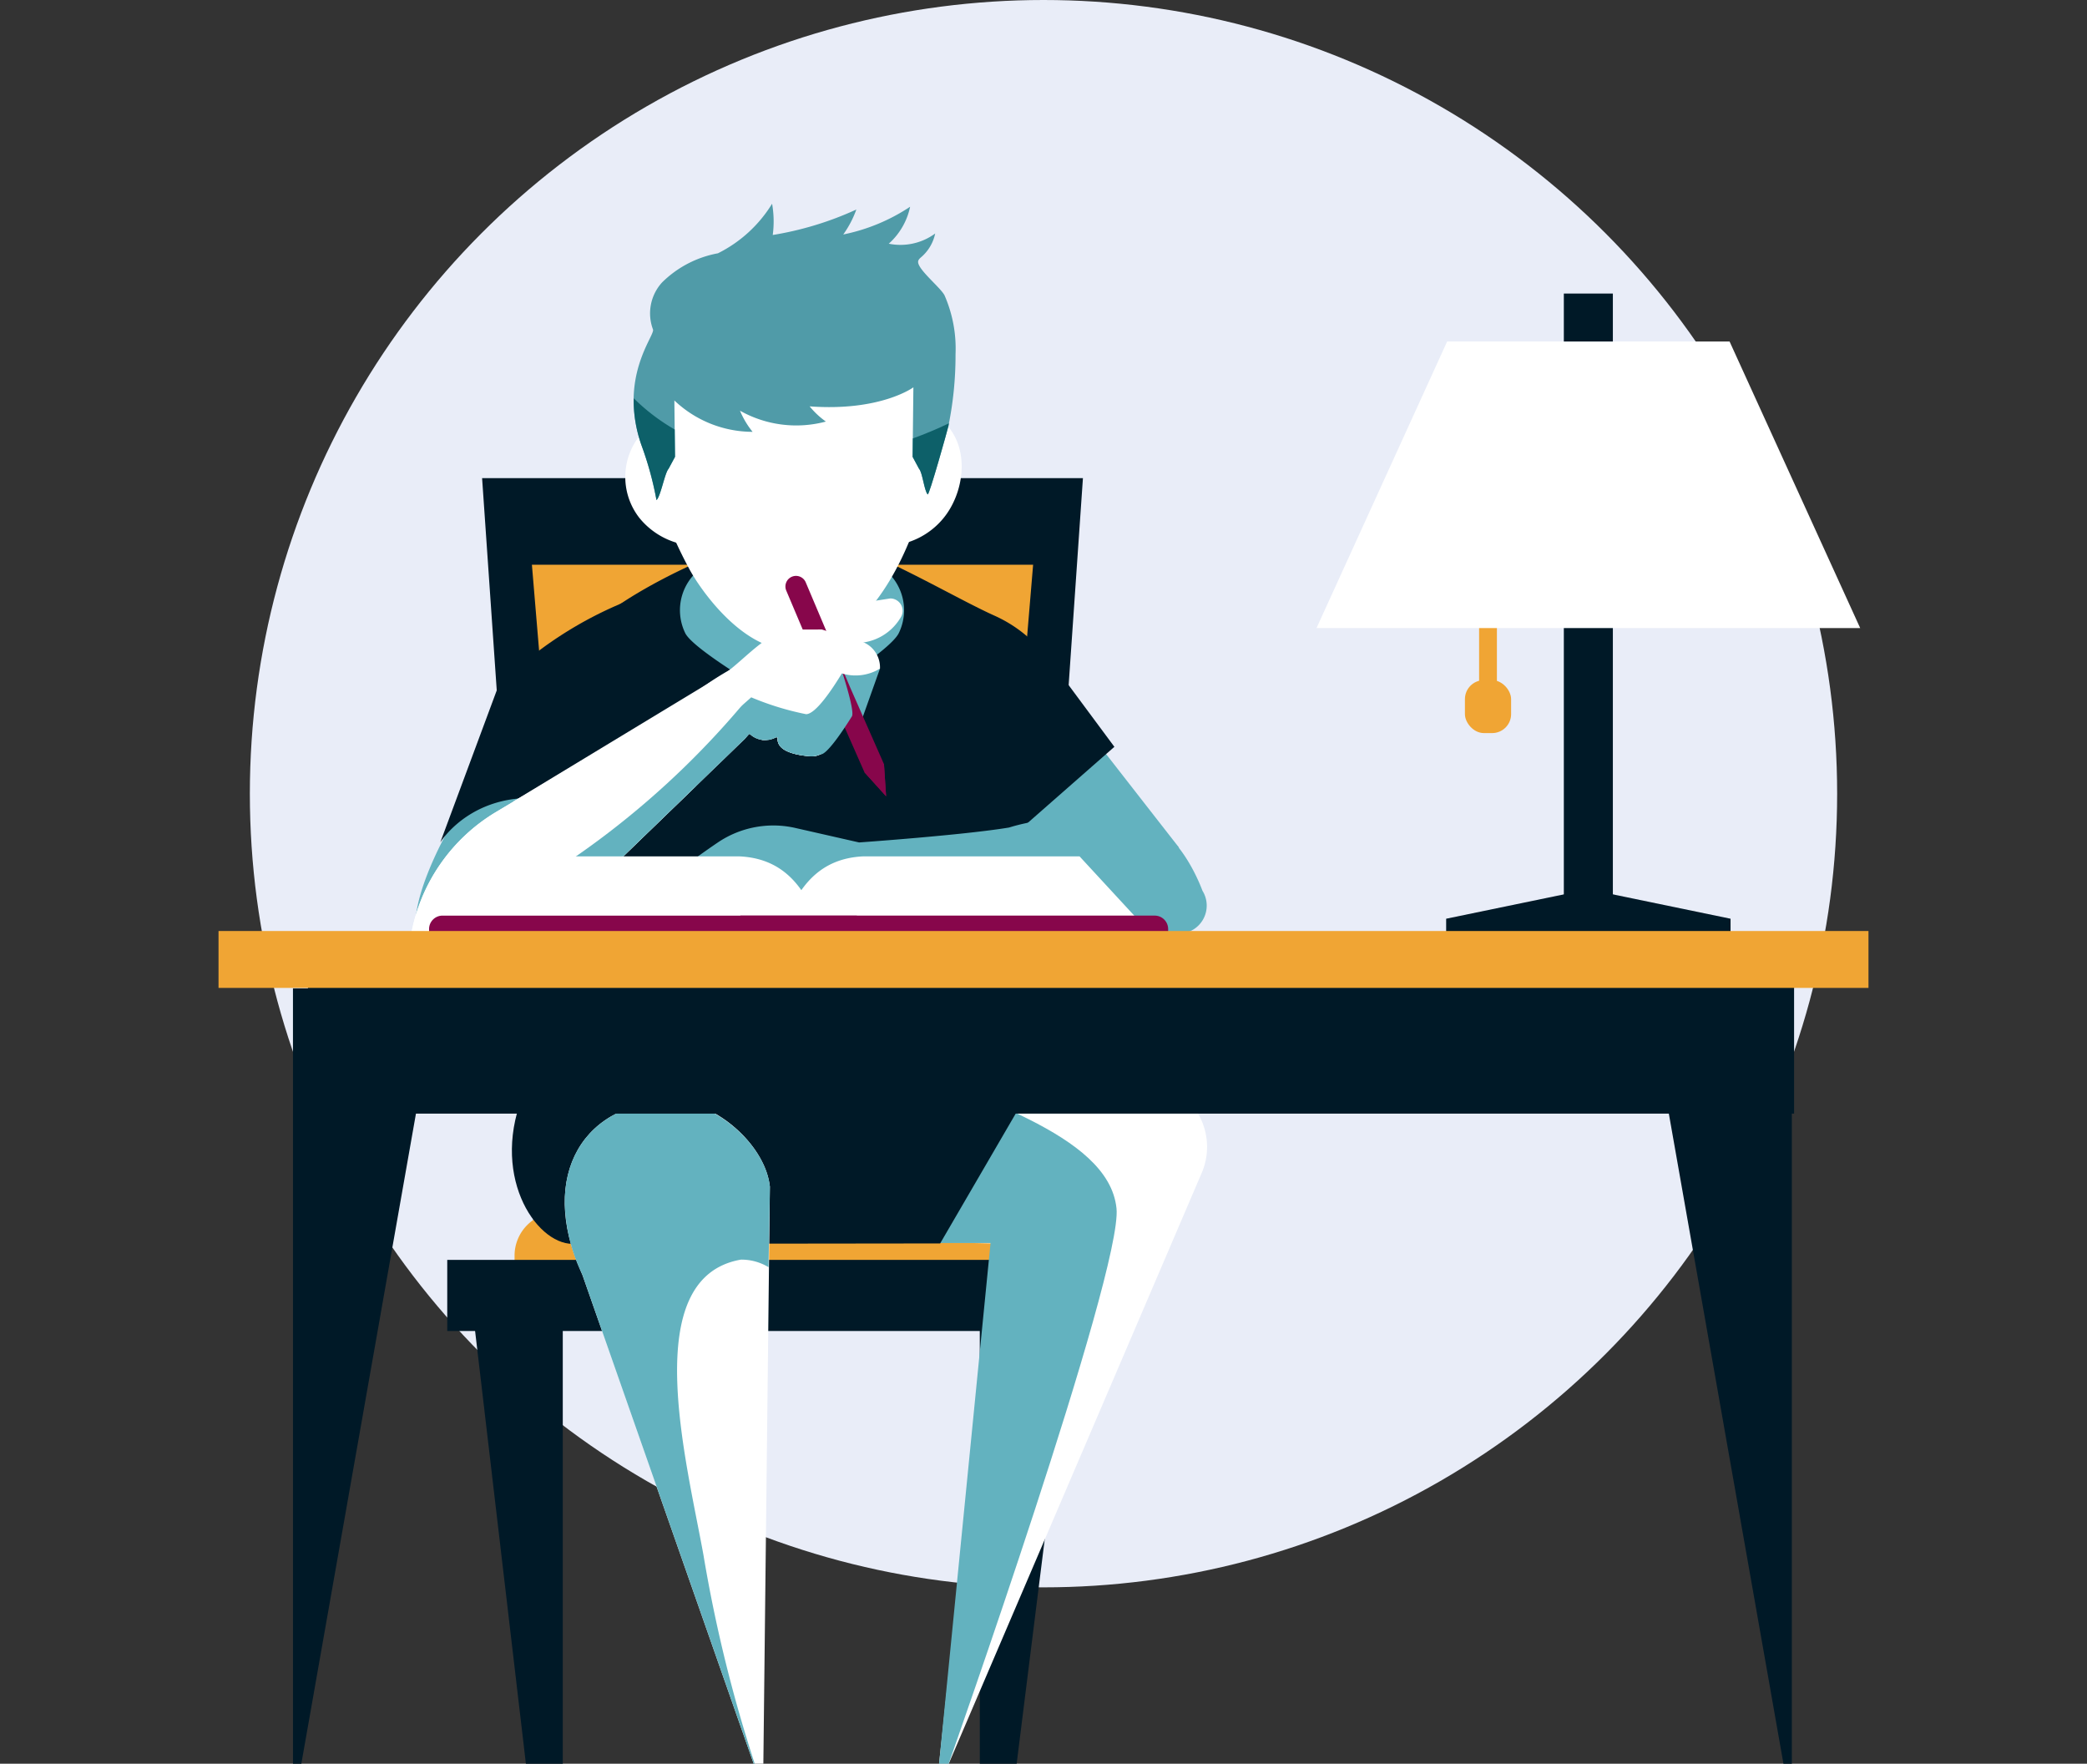 <svg viewBox="0 0 142 120" xmlns="http://www.w3.org/2000/svg"><rect x="0" y="0" width="142" height="120" fill="#333333" stroke="none"/><circle cx="71" cy="54" fill="#e9edf8" r="54"/><path d="m0 0h142v120h-142z" fill="none"/><path d="m32.802 32.53 3.81 55.199h33.261l3.81-55.199z" fill="#001927"/><path d="m36.191 38.422 3.854 46.056h26.395l3.854-46.056z" fill="#f0a534"/><path d="m37.957 82.484h34.002a0 0 0 0 1 0 0v3.591a0 0 0 0 1 0 0h-36.948a0 0 0 0 1 0 0v-.645a2.945 2.945 0 0 1 2.945-2.945z" fill="#f0a534"/><g fill="#001927"><path d="m66.665 120.1h2.496l3.884-31.067h-6.38z"/><path d="m30.431 85.72h43.359v4.838h-43.359z"/><path d="m38.291 120.1h-2.497l-3.883-33.074h6.38z"/><path d="m74.504 64.863c-4.444-7.127 1.602-12.444-2.823-19.487a9.193 9.193 0 0 0 -3.987-3.475c-3.095-1.379-9.351-5.247-12.957-5.576-4.14-.378-14.119 5.056-14.418 6.517-1.156 5.648-1.624 12.453.533 22.021z"/></g><path d="m80.223 57.672-8.819 2.389-5.791-7.01s7.158-4.328 7.749-4.18l4.168 5.348z" fill="#63b2bf"/><path d="m70.257 43.305 5.566 7.507-7.619 6.688-5.972-1.252z" fill="#001927"/><path d="m78.803 56.386c-1.671-.993-6.89-1.1-10.141-.084-3.096.516-10.21 1.016-10.21 1.016l-4.312-.98a6.743 6.743 0 0 0 -5.272.964c-3.253 2.198-7.939 6.02-7.939 6.02l37.703.117a12.018 12.018 0 0 0 1.634.086 1.911 1.911 0 0 0 1.548-2.924s-1.093-3.075-3.01-4.214z" fill="#63b2bf"/><path d="m53.576 47.935s-6.39-3.636-6.959-4.873a3.555 3.555 0 0 1 3.093-5.097h8.357a3.555 3.555 0 0 1 3.093 5.097c-.57 1.237-6.264 4.873-7.584 4.873z" fill="#63b2bf"/><path d="m31.785 54.27s-3.2 4.876-3.505 8.229h7.01v-8.991a24.484 24.484 0 0 1 -3.505.762z" fill="#63b2bf"/><path d="m29.956 57.318s2.703-4.476 9.294-2.543a12.579 12.579 0 0 0 6.554.105l7.137-.78-10.185-13.24a26.375 26.375 0 0 0 -8.838 5.791z" fill="#001927"/><path d="m43.753 29.376a4.52 4.52 0 0 0 -.243 5.869 5.143 5.143 0 0 0 3.82 1.892" fill="#fff"/><path d="m64.461 28.963c1.548 1.776 1.088 4.634-.26 6.282a5.143 5.143 0 0 1 -3.82 1.892" fill="#fff"/><path d="m46.938 38.781c-2.163-3.979-3.604-8.7-2.876-12.982.789-4.642 3.834-9.213 10.013-9.418a16.63 16.63 0 0 1 4.892.636c2.624.711 3.821 3.854 4.466 6.494 1.715 7.013-2.369 20.724-9.531 20.724-3.447 0-6.298-4.229-6.964-5.454z" fill="#fff"/><path d="m64.271 20.103c-.27-.538-1.831-1.766-1.803-2.297.007-.138.127-.238.232-.329a2.896 2.896 0 0 0 .93-1.59 3.99 3.99 0 0 1 -3.158.694 4.649 4.649 0 0 0 1.453-2.515 12.799 12.799 0 0 1 -4.55 1.888 6.919 6.919 0 0 0 .891-1.699 22.141 22.141 0 0 1 -5.688 1.733 6.926 6.926 0 0 0 -.045-2.126 9.064 9.064 0 0 1 -3.685 3.372 7.256 7.256 0 0 0 -3.806 1.988 3.12 3.12 0 0 0 -.61 3.2c.126.44-2.436 3.33-.736 8.011a22.52 22.52 0 0 1 .971 3.593c.288-.257.561-1.848.824-2.133l.436-.81q-.021-1.91-.043-3.837a7.744 7.744 0 0 0 5.323 2.135 5.856 5.856 0 0 1 -.858-1.438 7.802 7.802 0 0 0 5.843.739 5.604 5.604 0 0 1 -1.104-1.034c4.825.356 7.059-1.295 7.059-1.295-.014 1.301-.039 3.44-.053 4.73l.436.81c.238.258.351 1.487.588 1.744.098.106 1.369-4.447 1.412-4.656a24.04 24.04 0 0 0 .485-4.885 9.034 9.034 0 0 0 -.745-3.993z" fill="#509ba8"/><path d="m43.119 27.099a9.137 9.137 0 0 0 .578 3.333 22.522 22.522 0 0 1 .971 3.593c.288-.257.561-1.848.824-2.133l.436-.81c-.007-.617-.014-1.24-.021-1.86a13.621 13.621 0 0 1 -2.788-2.124z" fill="#0d6069"/><path d="m62.11 29.83c-.005.459-.01.891-.014 1.254l.436.81c.238.258.351 1.487.588 1.744.098.106 1.369-4.447 1.412-4.656.012-.059.015-.12.027-.179-.802.384-1.622.728-2.449 1.028z" fill="#0d6069"/><path d="m59.875 45.488-1.74 4.889-1.228-4.886z" fill="#63b2bf"/><path d="m56.906 44.502-6.411.692 5.185-4.589z" fill="#fff"/><path d="m58.35 43.746a3.528 3.528 0 0 0 2.916-1.707.843.843 0 0 0 -.692-1.322l-5.848.906-3.939 3.474" fill="#fff"/><path d="m53.88 39.239a.72.72 0 0 0 -.383.943l3.036 7.181 2.287 5.187 1.471 1.627-.145-2.187-2.287-5.187-3.036-7.181a.72.72 0 0 0 -.943-.383z" fill="#87064b"/><path d="m60.146 51.99-1.326.56 1.471 1.627" fill="#87064b"/><path d="m54.916 49.073a10.496 10.496 0 0 0 1.896.788l-.23.743-.351.4a1.325 1.325 0 0 1 -1.095.454c-.748-.057-1.885-.245-2.16-.855a.745.745 0 0 1 -.062-.429l-.108-.013a1.521 1.521 0 0 1 -1.776-.208l-.066-.008-.277.319-13.823 13.361-8.889-.06a12.279 12.279 0 0 1 5.774-8.317l13.506-8.078a19.308 19.308 0 0 1 3.561-2.196c.422 1.843 2.404 3.198 4.1 4.098z" fill="#fff"/><path d="m38.406 55.204a10.232 10.232 0 0 1 -2.863-1.028l-1.794 1.073a12.279 12.279 0 0 0 -5.774 8.317l8.889.06 10.499-10.148a12.16 12.16 0 0 1 -8.957 1.726z" fill="#fff"/><path d="m54.916 49.073a13.185 13.185 0 0 1 -2.409-1.598 3.121 3.121 0 0 1 -.675 2.871 2.207 2.207 0 0 0 .974-.186l.108.013a.745.745 0 0 0 .062.429c.275.611 1.412.798 2.16.855a1.325 1.325 0 0 0 1.095-.454l.351-.4.23-.743a10.495 10.495 0 0 1 -1.896-.788z" fill="#fff"/><path d="m57.099 45.097s-5.421 3.146-5.886 2.012a58.112 58.112 0 0 1 -21.504 16.492l7.155.025 13.823-13.361.278-.319.066.008a1.521 1.521 0 0 0 1.776.208l.108.013a.745.745 0 0 0 .062.429c.275.611 1.412.798 2.16.855a1.297 1.297 0 0 0 .696-.151l.004.005s.329.294 2.125-2.571c.245-.39-.862-3.644-.862-3.644z" fill="#63b2bf"/><path d="m53.063 71.129 25.679 2.559a4.482 4.482 0 0 1 2.996 6.178l-17.229 40.235h-.626l3.779-35.498-11.809-.236z" fill="#fff"/><path d="m75.967 82.212c-.534-5.177-10.165-7.529-15.645-10.36l-7.258-.723 1.815 13.441h12.518l-3.512 35.53h.626s11.895-33.638 11.457-37.887z" fill="#63b2bf"/><path d="m42.098 73.992-6.351.133c-2.513 5.682.661 10.505 3.21 10.505l25.011-.029 7.997-13.743z" fill="#001927"/><path d="m39.536 86.534c-2.909-6.512.102-11.772 6.667-11.648 2.937.409 5.892 3.206 6.18 5.85l-.445 39.364h-.622l-11.69-33.363z" fill="#fff"/><path d="m46.665 74.996c-.154-.034-.307-.088-.461-.109-4.924-.093-7.849 2.843-7.776 7.064a11.823 11.823 0 0 0 1.109 4.585l.09.202 11.69 33.363h.068a96.742 96.742 0 0 1 -3.518-14.282c-1.169-6.484-4.458-18.891 2.543-20.117a3.549 3.549 0 0 1 1.88.514l.094-5.479c-.273-2.504-2.942-5.122-5.719-5.74z" fill="#63b2bf"/><path d="m20.952 64.45h101.118v11.318h-101.118z" fill="#001927"/><path d="m19.933 120.1h.553l9.318-52.855h-9.871z" fill="#001927"/><path d="m121.917 120.1h-.553l-9.318-52.855h9.871z" fill="#001927"/><path d="m35.594 58.265h14.695c2.97.124 4.427 2.05 5.333 4.468a1.12 1.12 0 0 1 0 .904s-25.162-.3-24.838-.024l.509-.689z" fill="#fff"/><path d="m73.453 58.265h-14.695c-2.969.124-4.427 2.05-5.333 4.468a1.12 1.12 0 0 0 0 .904s25.162-.3 24.838-.024l-.509-.689z" fill="#fff"/><path d="m30.108 62.297h28.191a0 0 0 0 1 0 0v2.228a0 0 0 0 1 0 0h-28.191a.914.914 0 0 1 -.914-.914v-.4a.914.914 0 0 1 .914-.914z" fill="#87064b"/><path d="m51.289 62.297h28.191a0 0 0 0 1 0 0v2.228a0 0 0 0 1 0 0h-28.191a.914.914 0 0 1 -.914-.914v-.4a.914.914 0 0 1 .914-.914z" fill="#87064b" transform="matrix(-1 0 0 -1 129.856 126.821)"/><path d="m106.404 19.973h3.336v42.702h-3.336z" fill="#001927"/><path d="m117.747 64.51h-9.675-9.675v-2.002l9.675-2.002 9.675 2.002z" fill="#001927"/><path d="m14.869 63.344h112.263v3.871h-112.263z" fill="#f0a534"/><path d="m58.332 43.576-2.413-.747-2.514.001c-1.616.667-2.578 1.828-3.956 2.904 0 0-10.495 6.35-14.538 8.808 4.641 3.47 16.202-7.098 16.202-7.098a19.335 19.335 0 0 0 3.732 1.147c.65 0 1.774-1.683 2.434-2.773a3.184 3.184 0 0 0 2.595-.33 1.857 1.857 0 0 0 -1.543-1.912z" fill="#fff"/><path d="m100.639 38.109h1.211v10.112h-1.211z" fill="#f0a534"/><rect fill="#f0a534" height="3.599" rx="1.289" width="3.142" x="99.674" y="46.278"/><path d="m126.567 42.731h-36.99l8.886-19.495h19.218z" fill="#fff"/></svg>